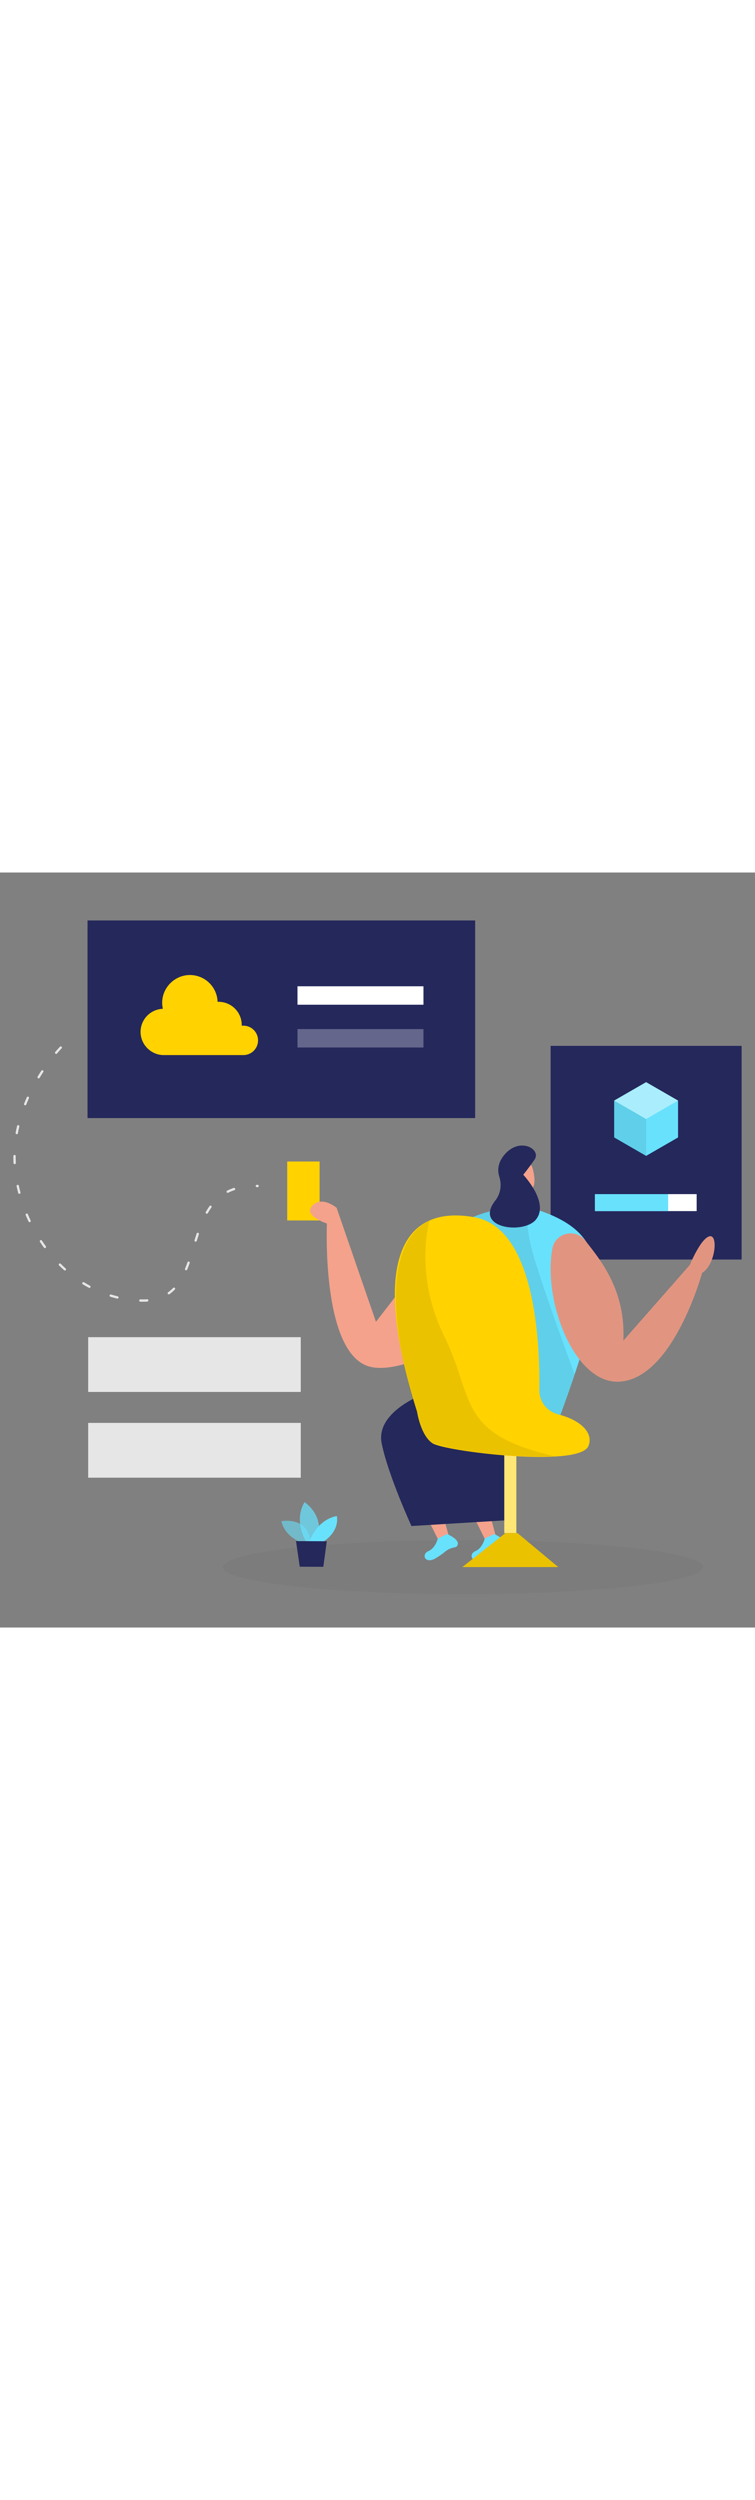 <svg id="_0518_data_processing" xmlns="http://www.w3.org/2000/svg" viewBox="0 0 500 500" data-imageid="data-processing-1-76" imageName="Procesamiento de datos 1" class="illustrations_image" style="width: 151px;"><rect x="0" y="0" width="500" height="500" fill="#808080" stroke="none"/><defs><style>.cls-1_data-processing-1-76,.cls-2_data-processing-1-76,.cls-3_data-processing-1-76,.cls-4_data-processing-1-76{fill:#fff;}.cls-5_data-processing-1-76{fill:#f4a28c;}.cls-6_data-processing-1-76{opacity:.03;}.cls-6_data-processing-1-76,.cls-7_data-processing-1-76{fill:#000001;}.cls-8_data-processing-1-76{fill:#e6e6e6;}.cls-2_data-processing-1-76{opacity:.29;}.cls-3_data-processing-1-76{opacity:.44;}.cls-9_data-processing-1-76{opacity:.58;}.cls-9_data-processing-1-76,.cls-10_data-processing-1-76,.cls-11_data-processing-1-76{fill:#68e1fd;}.cls-4_data-processing-1-76{opacity:.46;}.cls-12_data-processing-1-76{fill:#24285b;}.cls-7_data-processing-1-76{opacity:.08;}.cls-10_data-processing-1-76{opacity:.73;}.cls-13_data-processing-1-76{fill:#ffd200;}</style></defs><ellipse id="bg_data-processing-1-76" class="cls-6_data-processing-1-76" cx="306.64" cy="459.97" rx="159.07" ry="17.9"/><g id="plant_data-processing-1-76"><path class="cls-9_data-processing-1-76 targetColor" d="m201.19,444.29s-12.22-3.34-14.88-14.71c0,0,18.93-3.83,19.47,15.72l-4.59-1.01Z" style="fill: rgb(104, 225, 253);"/><path class="cls-10_data-processing-1-76 targetColor" d="m202.69,443.08s-8.54-13.5-1.02-26.12c0,0,14.4,9.14,8,26.15l-6.98-.03Z" style="fill: rgb(104, 225, 253);"/><path class="cls-11_data-processing-1-76 targetColor" d="m204.89,443.09s4.51-14.25,18.15-16.95c0,0,2.56,9.26-8.83,16.99l-9.32-.04Z" style="fill: rgb(104, 225, 253);"/><polygon class="cls-12_data-processing-1-76" points="196.03 442.77 198.51 459.72 214.11 459.79 216.41 442.86 196.03 442.77"/></g><g id="cube_data-processing-1-76"><rect class="cls-12_data-processing-1-76" x="364.64" y="114.8" width="126.49" height="141.5" transform="translate(855.78 371.1) rotate(-180)"/><polygon class="cls-11_data-processing-1-76 targetColor" points="449.04 151.03 427.89 138.83 406.74 151.03 406.74 175.45 427.89 187.66 449.04 175.45 449.04 151.03" style="fill: rgb(104, 225, 253);"/><polygon class="cls-7_data-processing-1-76" points="406.74 151.03 427.89 163.24 427.89 187.66 406.74 175.45 406.74 151.03"/><polygon class="cls-3_data-processing-1-76" points="427.89 163.24 449.04 151.03 427.89 138.83 406.74 151.03 427.89 163.24"/><rect class="cls-1_data-processing-1-76" x="393.98" y="212.99" width="67.38" height="11.24"/><rect class="cls-11_data-processing-1-76 targetColor" x="393.98" y="212.99" width="48.51" height="11.24" style="fill: rgb(104, 225, 253);"/></g><g id="cloud_data-processing-1-76"><rect class="cls-12_data-processing-1-76" x="57.97" y="31.75" width="256.7" height="130.87"/><path class="cls-13_data-processing-1-76" d="m161.16,101.42c-.36,0-.72.02-1.08.06,0-.17.01-.34.01-.51,0-8.47-6.87-15.34-15.34-15.34-.22,0-.43,0-.65.02-.31-9.87-8.4-17.77-18.34-17.77s-18.36,8.22-18.36,18.36c0,1.38.16,2.72.44,4.01-8.2.3-14.76,7.05-14.76,15.32s6.87,15.34,15.34,15.34h52.73c5.38,0,9.75-4.36,9.75-9.75s-4.36-9.75-9.75-9.75Z"/><rect class="cls-1_data-processing-1-76" x="197.01" y="75.34" width="83.43" height="12.21"/><rect class="cls-2_data-processing-1-76" x="197.01" y="103.68" width="83.43" height="12.21"/></g><path id="line_data-processing-1-76" class="cls-8_data-processing-1-76" d="m94.73,284.25c-.48,0-.97,0-1.46-.02h-.37c-.42-.03-.75-.39-.74-.81.01-.42.4-.73.79-.74h.37c1.44.06,2.82.03,4.14-.06.45-.01.79.29.82.71.03.42-.29.79-.71.82-.91.06-1.86.09-2.83.09Zm-16.97-2.08c-.06,0-.12,0-.18-.02-1.49-.35-3-.76-4.48-1.21-.41-.12-.64-.55-.51-.96.12-.4.55-.64.96-.51,1.45.44,2.93.84,4.39,1.19.41.1.67.51.57.92-.08.35-.4.59-.75.59Zm34.02-2.79c-.24,0-.48-.11-.63-.32-.25-.34-.17-.82.18-1.07,1.18-.84,2.31-1.81,3.36-2.89.3-.3.78-.31,1.08-.01.3.3.31.78.01,1.08-1.12,1.15-2.32,2.18-3.57,3.07-.13.1-.29.14-.44.14Zm-52.59-4.3c-.12,0-.25-.03-.36-.09-1.36-.74-2.71-1.52-4.02-2.32-.36-.22-.47-.7-.25-1.06s.69-.47,1.06-.25c1.28.79,2.61,1.56,3.95,2.28.37.2.51.67.31,1.04-.14.26-.4.4-.68.4Zm-16.22-11.51c-.18,0-.37-.07-.51-.2-1.13-1.02-2.26-2.1-3.36-3.2-.3-.3-.3-.79,0-1.08s.79-.3,1.08,0c1.08,1.08,2.2,2.14,3.31,3.14.31.28.34.77.05,1.08-.15.17-.36.25-.57.25Zm80.28-.14c-.1,0-.2-.02-.3-.06-.39-.16-.58-.61-.41-1,.55-1.31,1.08-2.71,1.64-4.26.14-.4.58-.6.98-.46.4.14.61.58.46.98-.57,1.58-1.11,3-1.67,4.34-.12.3-.41.47-.71.47Zm-93.54-14.71c-.24,0-.47-.11-.62-.32-.89-1.22-1.77-2.51-2.63-3.81-.23-.36-.14-.83.22-1.06.36-.23.83-.13,1.06.22.85,1.29,1.72,2.55,2.6,3.76.25.34.17.82-.17,1.07-.14.1-.29.15-.45.15Zm99.85-4.24c-.08,0-.15-.01-.23-.03-.4-.13-.63-.56-.5-.96.46-1.47.93-2.95,1.41-4.41.13-.4.57-.62.97-.49.4.13.62.57.49.97-.48,1.45-.95,2.91-1.4,4.38-.1.33-.41.54-.73.54Zm-109.96-12.93c-.29,0-.56-.16-.7-.44-.66-1.4-1.29-2.82-1.88-4.24-.16-.39.02-.84.41-1,.39-.16.84.02,1,.41.59,1.4,1.21,2.79,1.86,4.18.18.38.01.84-.37,1.02-.1.05-.22.07-.33.07Zm117.35-5.57c-.13,0-.26-.03-.38-.1-.37-.21-.5-.68-.29-1.05.8-1.4,1.64-2.73,2.51-3.94.25-.34.73-.42,1.07-.18.34.25.42.73.18,1.07-.84,1.17-1.65,2.45-2.42,3.81-.14.25-.4.39-.67.39Zm-124.15-13.16c-.34,0-.65-.23-.74-.57-.39-1.49-.75-3.01-1.07-4.51-.09-.41.17-.82.59-.91.42-.08.82.18.91.59.32,1.48.67,2.98,1.06,4.44.11.41-.14.83-.55.94-.07.02-.13.03-.19.03Zm138-.68c-.28,0-.55-.15-.69-.42-.19-.38-.04-.84.34-1.03,1.36-.69,2.81-1.29,4.32-1.8.4-.14.84.08.97.48.14.4-.08.84-.48.97-1.44.49-2.82,1.06-4.12,1.72-.11.06-.23.08-.34.08Zm19.8-3.77h-.52c-.42-.02-.76-.37-.75-.79s.35-.8.78-.75h.52c.42.03.75.39.74.81-.01.42-.36.74-.77.74Zm-160.88-15.22c-.41,0-.75-.32-.77-.73-.06-1.31-.09-2.6-.09-3.89v-.75c0-.42.35-.76.77-.76h0c.42,0,.76.35.76.77v.74c0,1.26.02,2.54.08,3.82.02.42-.31.78-.73.8-.01,0-.02,0-.04,0Zm1.39-19.85s-.09,0-.14-.01c-.42-.08-.69-.48-.62-.89.28-1.51.6-3.04.95-4.54.1-.41.51-.67.92-.57.41.1.67.51.57.92-.35,1.48-.66,2.98-.93,4.47-.07.37-.39.63-.75.63Zm5.56-19.12c-.09,0-.19-.02-.28-.05-.39-.16-.59-.6-.43-1,.58-1.46,1.18-2.88,1.8-4.27.17-.39.63-.56,1.01-.39.39.17.56.63.39,1.01-.61,1.37-1.2,2.78-1.78,4.22-.12.3-.41.48-.71.48Zm8.9-17.84c-.13,0-.27-.04-.4-.11-.36-.22-.48-.69-.26-1.05.83-1.37,1.65-2.68,2.47-3.92.23-.35.71-.45,1.06-.22.36.23.45.71.22,1.06-.8,1.23-1.62,2.52-2.44,3.88-.14.24-.4.37-.66.37Zm11.61-16.23c-.18,0-.35-.06-.5-.18-.32-.27-.36-.76-.09-1.08,1.9-2.24,3.08-3.43,3.13-3.48.3-.3.78-.31,1.08,0,.3.3.3.78,0,1.08-.01.01-1.19,1.21-3.05,3.4-.15.18-.37.27-.59.27Z"/><g id="person_data-processing-1-76"><rect class="cls-13_data-processing-1-76" x="190.21" y="191.39" width="21.45" height="39.03"/><path class="cls-5_data-processing-1-76" d="m285.2,250.68l-36.22,46.87-26.06-75.51s-9.62-8.17-16.04-1.44c-6.41,6.73,9.62,11.86,9.62,11.86,0,0-3.85,87.2,28.86,94.91,25.44,6,86.37-27.59,81.04-66.35-2.76-20.04-28.85-26.34-41.21-10.34Z"/><polygon class="cls-5_data-processing-1-76" points="351.85 211 349.61 223.93 337.96 224.78 345.05 204.09 351.85 211"/><path class="cls-5_data-processing-1-76" d="m340.46,191.88c4.32-3.56,10.88-1.23,12.32,4.18,1.58,5.93,2.66,14.6-4.21,15.31-10.52,1.08-12.36-12.49-12.36-12.49,0,0,.98-4.3,4.25-7Z"/><path class="cls-5_data-processing-1-76" d="m342.49,201.64s-1.09-2.72-3.25-.85c-2.16,1.87.73,4.88,2.41,4.25,1.68-.63.84-3.4.84-3.4Z"/><path class="cls-11_data-processing-1-76 targetColor" d="m306.97,231.05s28.05-15.57,53.02-6.26c45.44,16.95,42.95,47.41,11.03,134.71l-41.85.23-22.21-128.68Z" style="fill: rgb(104, 225, 253);"/><path class="cls-7_data-processing-1-76" d="m349.89,222.29s-2.69,6.64,1.95,25.98c4.65,19.34,28.72,84.11,28.72,84.11l-9.54,27.12h-15.22s-46.8-129.48-46.8-129.48c0,0,21.17-10.97,40.89-7.73Z"/><path class="cls-12_data-processing-1-76" d="m328.02,217.23c3.48-4.42,4.38-10.34,2.67-15.7-1.28-4.04-1.2-9.22,3.4-14.66,10.17-12.05,24.69-3.55,19.88,3.31-4.81,6.86-7.45,9.96-7.45,9.96,0,0,17.55,18.45,8.4,29.7-8.14,10-41.39,5.79-26.9-12.61Z"/><polygon class="cls-5_data-processing-1-76" points="268.61 398.33 290.53 442.52 297.67 441.11 284.03 390.69 268.61 398.33"/><path class="cls-11_data-processing-1-76 targetColor" d="m289.95,441.03s-1.47,6.39-6.27,8.38c-4.8,1.99-2.34,8.95,4.88,4.69,2.76-1.63,4.85-3.18,6.39-4.49,1.83-1.55,4.11-2.36,6.47-2.79.74-.14,1.41-.64,1.74-1.88.95-3.53-7.06-6.83-7.06-6.83l-6.16,2.92Z" style="fill: rgb(104, 225, 253);"/><polygon class="cls-5_data-processing-1-76" points="299.73 398.33 321.65 442.52 328.79 441.11 315.15 390.69 299.73 398.33"/><path class="cls-11_data-processing-1-76 targetColor" d="m321.07,441.03s-1.47,6.39-6.27,8.38c-4.8,1.99-2.34,8.95,4.88,4.69,2.76-1.63,4.85-3.18,6.39-4.49,1.83-1.55,4.11-2.36,6.47-2.79.74-.14,1.41-.64,1.74-1.88.95-3.53-7.06-6.83-7.06-6.83l-6.16,2.92Z" style="fill: rgb(104, 225, 253);"/><path class="cls-12_data-processing-1-76" d="m281.21,345.12s-32.76,11.71-28.43,32.98c4.33,21.28,19.72,54.68,19.72,54.68l66.51-4.03s-15.95-58.38,18.21-60.01l4.53-11.76-80.54-11.87Z"/><rect class="cls-13_data-processing-1-76" x="333.97" y="368.74" width="7.97" height="68.71"/><rect class="cls-4_data-processing-1-76" x="333.97" y="368.74" width="7.97" height="68.71"/><polygon class="cls-13_data-processing-1-76" points="334.73 437.46 306.21 459.96 369.71 459.96 342.71 437.46 334.73 437.46"/><polygon class="cls-7_data-processing-1-76" points="334.73 437.46 306.21 459.96 369.71 459.96 342.71 437.46 334.73 437.46"/><path class="cls-13_data-processing-1-76" d="m369.79,358.89c-7.43-1.88-12.71-8.41-12.6-16.07.44-31.92-2.83-107.25-42.9-114.51-50.99-9.23-67.93,34.6-38.13,128.68,0,0,2.37,15.49,10.06,20.89,7.7,5.4,97.14,16.48,103.4,2.03,3.7-8.54-4.8-17.21-19.82-21.02Z"/><path class="cls-5_data-processing-1-76" d="m387.45,243.57c10.7,13.51,26.93,33.41,25.36,66.45l44.01-50.12s7.21-17.69,13.1-19c5.9-1.31,3.84,19-4.96,24.24,0,0-19.28,70.75-55.31,72.06-29.53,1.07-50.3-53.86-43.82-88.27,1.93-10.25,15.14-13.53,21.61-5.36Z"/><path class="cls-7_data-processing-1-76" d="m387.45,243.57c10.7,13.51,26.93,33.41,25.36,66.45l44.01-50.12s7.21-17.69,13.1-19c5.9-1.31,3.84,19-4.96,24.24,0,0-19.28,70.75-55.31,72.06-29.53,1.07-50.3-53.86-43.82-88.27,1.93-10.25,15.14-13.53,21.61-5.36Z"/><path class="cls-7_data-processing-1-76" d="m284.47,230.41s-10.67,35.13,9.72,76.66c20.39,41.53,7.9,64.53,73.71,79.68,0,0-46.67,1.72-81.69-8.88,0,0-4.97-2.16-9.57-18.38,0,0-37.27-106.51,7.83-129.08Z"/></g><g id="panels_data-processing-1-76"><rect class="cls-8_data-processing-1-76" x="58.4" y="307.71" width="140.78" height="36.28"/><rect class="cls-8_data-processing-1-76" x="58.4" y="364.49" width="140.78" height="36.28"/></g></svg>